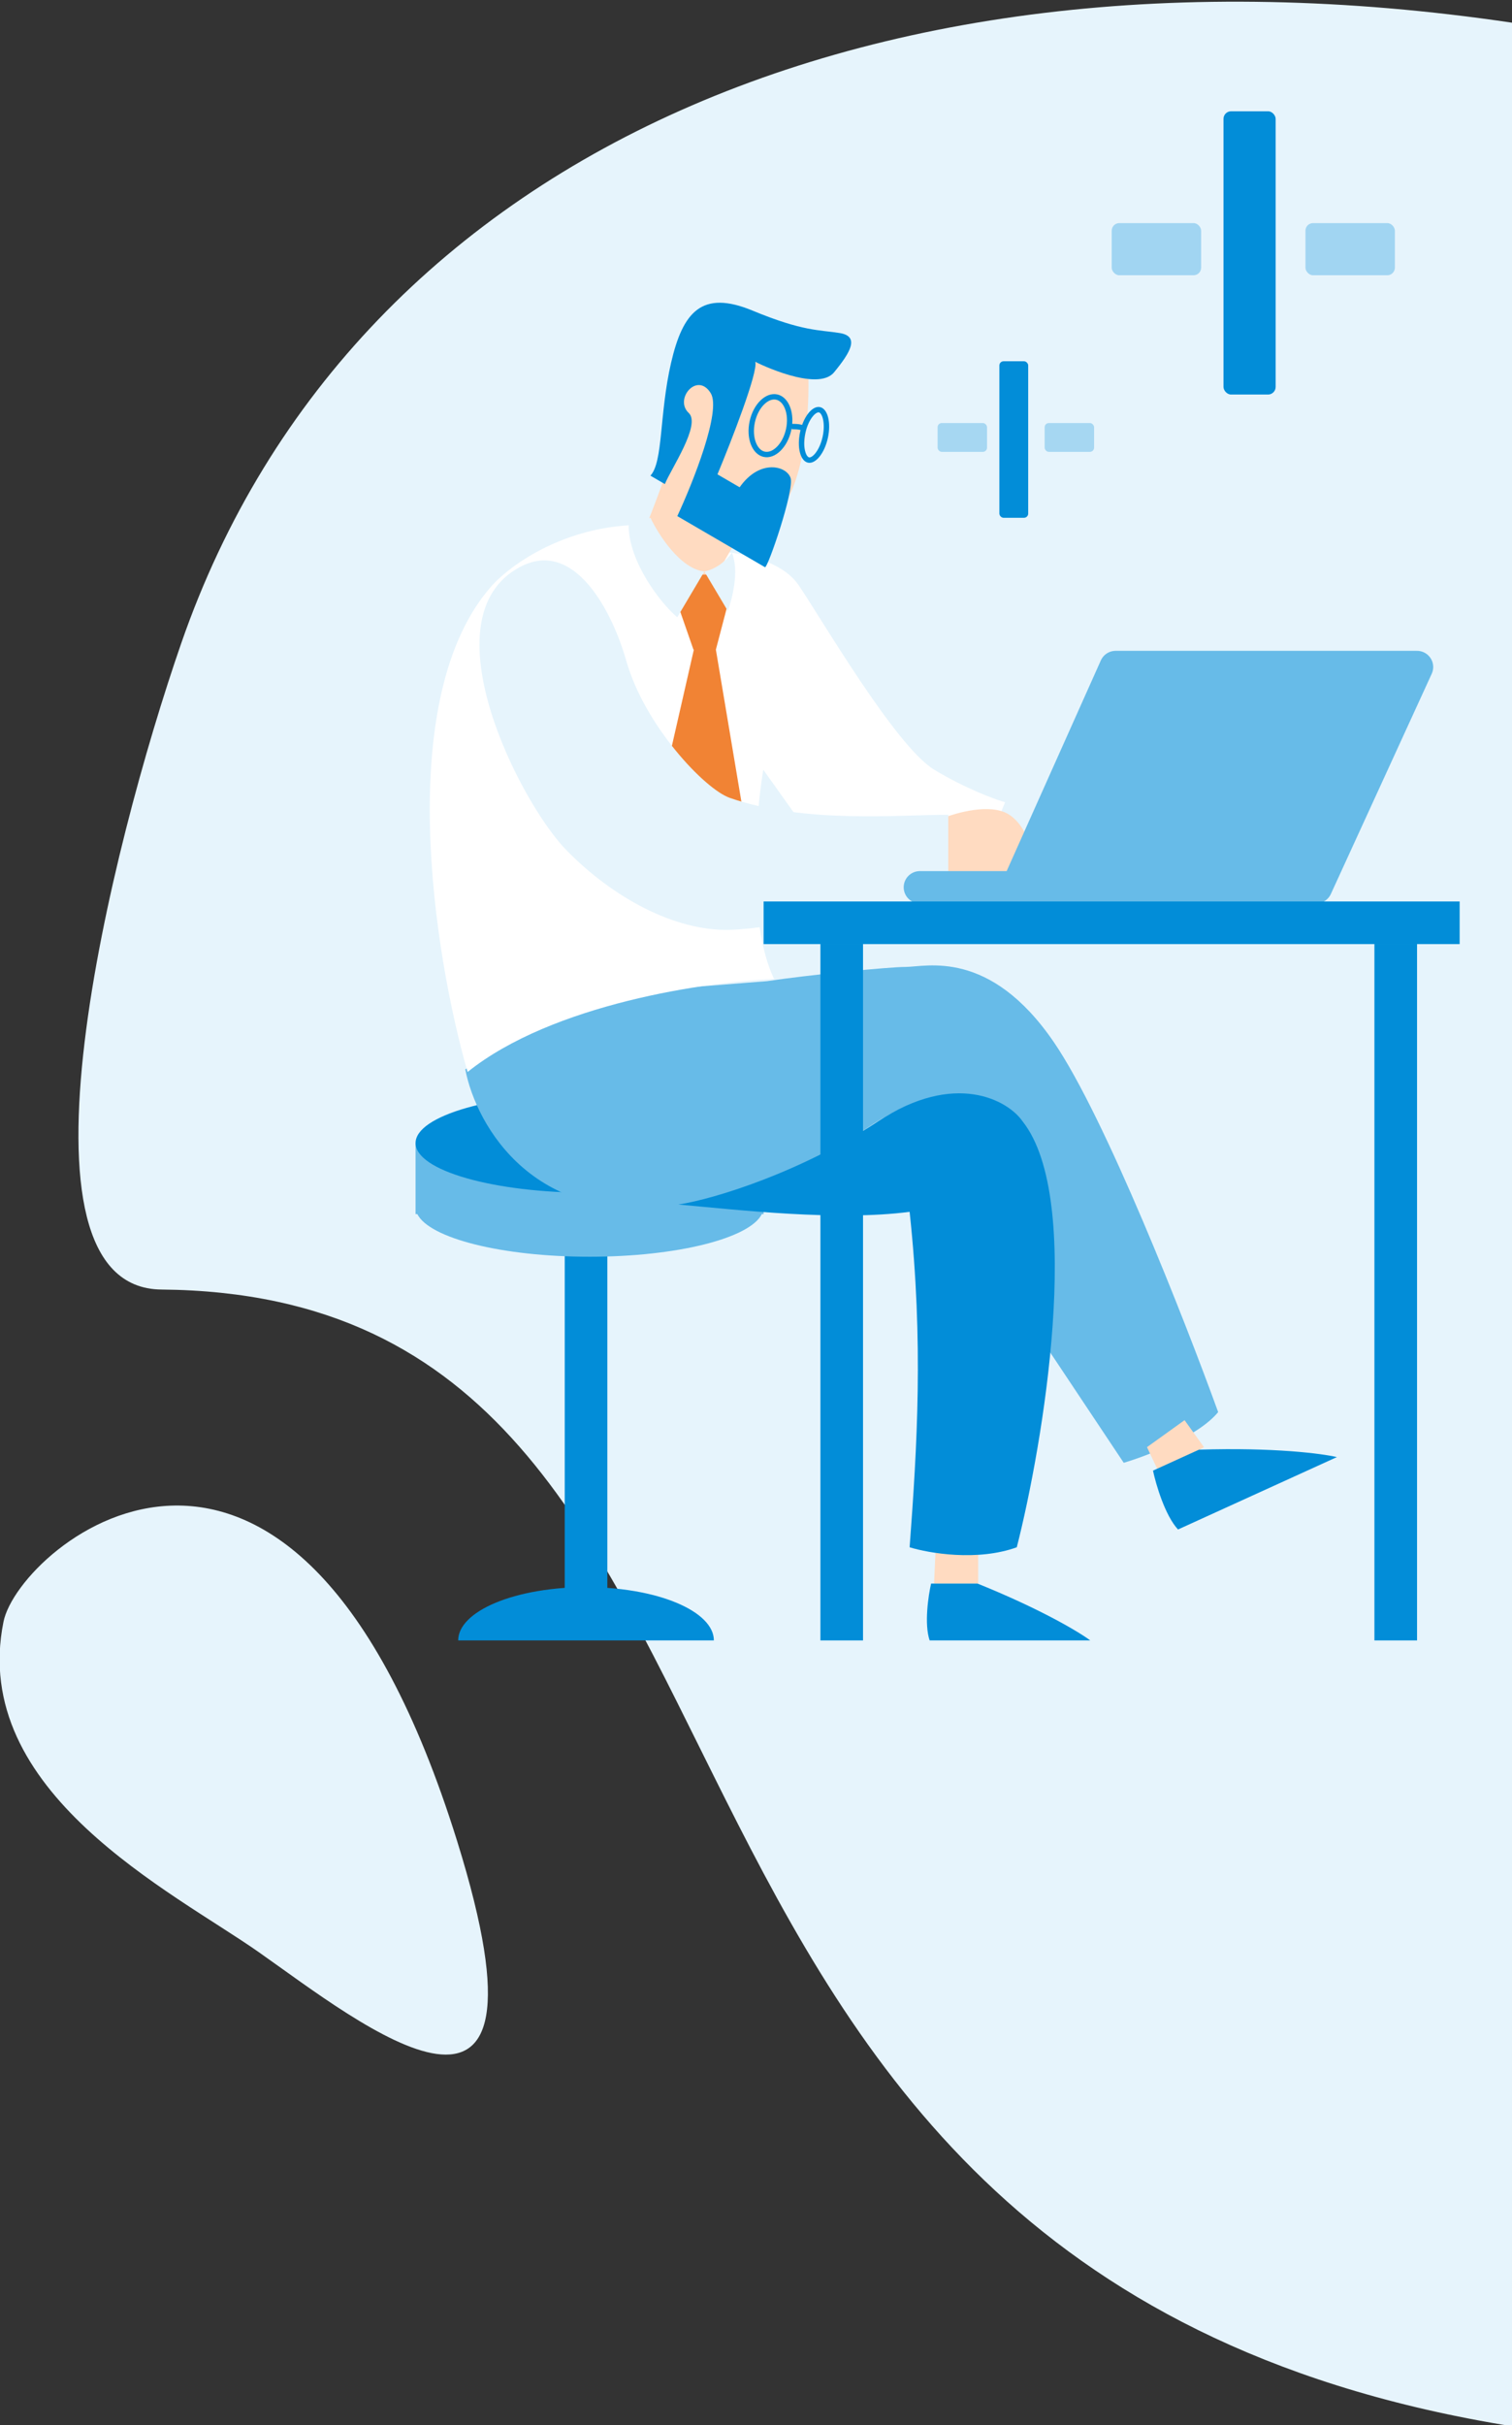 <svg width="179" height="287" viewBox="0 0 179 287" fill="none" xmlns="http://www.w3.org/2000/svg">
<rect x="0" y="0" width="179" height="287" fill="#333333" stroke="none"/>
<g clip-path="url(#clip0_2_6402)">
<path d="M21.465 76.098C13.098 100.222 0.081 152.435 19.115 152.604C98.472 153.308 64.87 267.953 177.843 286.93C262.956 301.227 305.954 201.974 286.331 125.904C266.708 49.834 251.406 15.513 186.308 3.881C107.24 -10.247 42.023 16.82 21.465 76.098Z" fill="#E6F4FC"/>
<path d="M0.414 191.916C2.252 182.827 34.727 155.693 54.114 217.86C66.991 259.153 42.56 239.387 30.617 231.004C20.511 223.912 -3.664 212.084 0.414 191.916Z" fill="#E6F4FC"/>
<path fill-rule="evenodd" clip-rule="evenodd" d="M66.856 194.126V194.126H71.901V194.126H84.513C84.513 193.298 84.122 192.478 83.361 191.713C82.601 190.948 81.486 190.252 80.08 189.667C78.675 189.081 77.006 188.617 75.17 188.3C74.117 188.118 73.02 187.987 71.901 187.908V145.357H66.856V187.908C65.737 187.987 64.64 188.118 63.586 188.3C61.75 188.617 60.081 189.081 58.676 189.667C57.27 190.252 56.155 190.948 55.395 191.713C54.634 192.478 54.243 193.298 54.243 194.126L66.856 194.126Z" fill="#028DD8"/>
<path fill-rule="evenodd" clip-rule="evenodd" d="M90.399 135.268H49.198V142.803C49.197 142.814 49.197 142.825 49.197 142.836C49.197 142.847 49.197 142.858 49.198 142.869V143.677H49.406C50.833 146.529 59.419 148.722 69.798 148.722C80.177 148.722 88.763 146.529 90.191 143.677H90.399V135.268Z" fill="#67BBE8"/>
<ellipse cx="69.798" cy="135.268" rx="20.601" ry="5.886" fill="#028DD8"/>
<path d="M81.017 142.435C63.331 145.616 56.359 133.174 55.084 126.555L67.07 117.991L90.8 116.11C95.719 115.369 105.223 114.426 107.198 114.426C109.629 114.426 117.158 112.213 124.76 123.325C130.842 132.215 140.264 156.216 144.214 167.106C141.888 169.951 135.791 172.292 133.034 173.106L121.63 155.994C123.493 148.586 124.85 133.148 115.369 130.659C103.518 127.548 103.126 138.459 81.017 142.435Z" fill="#67BBE8"/>
<path d="M110.58 187.401L110.769 183.193H115.801V187.401H110.58Z" fill="#FFDBC1"/>
<path d="M137.223 174.301L135.789 171.254L140.236 168.062L142.532 171.254L137.223 174.301Z" fill="#FFDBC1"/>
<path d="M107.687 143.408C99.084 144.527 87.543 143.194 80.309 142.543C84.593 141.892 94.885 138.679 103.966 132.69C113.048 126.7 119.327 130.194 121.052 132.69C128.397 141.934 123.435 171.114 120.374 183.103C115.7 184.796 109.969 183.809 107.687 183.103C108.569 171.252 109.348 158.841 107.687 143.408Z" fill="#028DD8"/>
<path d="M82.158 62.841C70.343 60.053 61.312 65.959 58.273 69.261C46.459 82.468 51.406 113.163 55.356 126.86C65.421 118.789 83.738 116.16 91.639 115.854C88.43 109.103 89.451 96.532 90.363 91.09L97.291 100.812L116.071 102.096L118.988 94.942C117.712 94.575 114.248 93.291 110.601 91.09C106.043 88.338 97.291 73.296 94.556 69.261C92.368 66.032 86.716 65.225 84.164 65.225L82.158 62.841Z" fill="white"/>
<path d="M119.385 96.352C117.241 95.055 113.259 96.149 111.536 96.858L110.58 104.152C112.015 104.118 115.174 104.071 116.322 104.152C117.758 104.253 120.725 102.936 121.874 103.038C123.022 103.139 122.065 97.972 119.385 96.352Z" fill="#FFDBC1"/>
<path d="M93.032 59.416C95.648 55.084 95.867 46.823 95.649 43.233L89.078 40.588C87.781 43.296 85.08 48.2 84.648 46.154C84.108 43.597 80.814 44.748 80.79 48.275C80.77 51.097 77.929 58.728 76.51 62.191C76.456 66.22 81.692 68.317 84.317 68.861L87.447 63.483C88.219 63.932 90.417 63.748 93.032 59.416Z" fill="#FFDBC1"/>
<path d="M83.07 68.001H83.809L86.027 72.003L84.75 76.876L88.717 100.5L83.037 109.203L76.945 99.644L82.143 76.876H82.096L80.44 72.121L83.07 68.001Z" fill="#F18334"/>
<path d="M98.744 44.057C96.788 46.438 89.719 42.991 89.414 42.813C89.787 43.97 86.586 52.176 84.938 56.134L87.564 57.663C89.944 54.272 93.129 55.121 93.596 56.567C94.063 58.012 90.869 67.301 90.564 67.124L80.184 61.077C82.035 57.098 85.418 48.617 84.144 46.534C82.553 43.93 79.776 47.231 81.535 48.869C83.016 50.249 79.438 55.473 78.711 57.285L77.001 56.289C78.521 54.66 78.043 49.016 79.441 42.956C80.839 36.896 83.1 34.273 89.093 36.758C95.086 39.243 97.012 39.023 99.403 39.41C101.793 39.797 100.701 41.675 98.744 44.057Z" fill="#028DD8"/>
<path d="M77.008 61.274C77.944 63.259 80.529 67.309 83.386 67.632C85.019 67.309 86.243 66.017 86.651 65.412C87.558 67.632 86.639 70.987 86.163 72.299L83.386 67.632L80.176 73.046C78.17 71.364 74.422 66.435 74.423 62.181L77.008 61.274Z" fill="#E6F4FC"/>
<path d="M61.535 67.109C68.087 63.595 72.564 72.616 74.122 78.134C76.311 85.885 83.442 93.386 86.388 94.416C95.19 97.495 106.433 96.418 112.261 96.418V104.571C106.09 107.132 91.599 109.901 86.388 110.037C79.875 110.208 72.504 106.205 67.019 100.571C61.534 94.937 50.393 73.084 61.535 67.109Z" fill="#E6F4FC"/>
<path fill-rule="evenodd" clip-rule="evenodd" d="M91.938 52.91C92.428 52.438 92.851 51.693 93.052 50.778C93.253 49.864 93.18 49.009 92.932 48.375C92.683 47.736 92.292 47.39 91.885 47.301C91.478 47.211 90.979 47.361 90.485 47.837C89.995 48.309 89.571 49.054 89.371 49.969C89.17 50.884 89.243 51.739 89.49 52.373C89.739 53.012 90.13 53.357 90.537 53.447C90.945 53.536 91.444 53.386 91.938 52.91ZM90.401 54.07C91.761 54.369 93.227 52.956 93.675 50.915C93.697 50.814 93.716 50.714 93.733 50.614L93.732 50.793C94.206 50.796 94.465 50.819 94.659 50.864C94.699 50.873 94.736 50.883 94.773 50.894C94.756 50.963 94.739 51.033 94.724 51.103C94.326 52.918 94.739 54.55 95.646 54.75C96.553 54.949 97.611 53.64 98.009 51.825C98.407 50.011 97.994 48.378 97.087 48.179C96.323 48.011 95.453 48.912 94.959 50.284C94.909 50.269 94.856 50.255 94.801 50.242C94.546 50.184 94.244 50.16 93.789 50.156C93.927 48.423 93.212 46.939 92.022 46.678C90.661 46.379 89.195 47.791 88.748 49.832C88.3 51.873 89.04 53.771 90.401 54.07ZM97.386 51.688C97.203 52.52 96.875 53.204 96.522 53.642C96.142 54.112 95.873 54.146 95.782 54.127C95.692 54.107 95.462 53.962 95.314 53.376C95.176 52.831 95.164 52.072 95.347 51.24C95.529 50.409 95.857 49.724 96.21 49.287C96.591 48.817 96.86 48.782 96.95 48.802C97.041 48.822 97.271 48.966 97.419 49.553C97.557 50.098 97.568 50.857 97.386 51.688Z" fill="#028DD8"/>
<path d="M110.228 187.401H115.732C123.317 190.466 127.786 193.163 129.072 194.128H110.057C109.4 192.204 109.897 188.842 110.228 187.401Z" fill="#028DD8"/>
<path d="M136.499 174.032L141.943 171.553C150.872 171.274 156.548 172.023 158.269 172.432L139.46 180.999C137.915 179.325 136.842 175.657 136.499 174.032Z" fill="#028DD8"/>
<path d="M167.758 78.933L155.815 104.999H120.414L132.072 78.933H167.758Z" fill="#67BBE8"/>
<path d="M108.898 104.999H120.414M120.414 104.999H155.815L167.758 78.933H132.072L120.414 104.999Z" stroke="#67BBE8" stroke-width="3.827" stroke-linecap="round" stroke-linejoin="round"/>
<path fill-rule="evenodd" clip-rule="evenodd" d="M90.399 106.678H172.803V111.723H90.399V106.678ZM162.713 194.128V111.724H167.758V194.128H162.713ZM97.126 111.724V194.128H102.171V111.724H97.126Z" fill="#028DD8"/>
<g clip-path="url(#clip1_2_6402)">
<rect x="144.844" y="13.168" width="6.175" height="33.522" rx="0.9" fill="#028DD8"/>
<rect opacity="0.3" x="131.612" y="26.4" width="10.586" height="6.175" rx="0.9" fill="#028DD8"/>
<rect opacity="0.3" x="154.548" y="26.4" width="10.586" height="6.175" rx="0.9" fill="#028DD8"/>
</g>
<g clip-path="url(#clip2_2_6402)">
<rect x="118.312" y="42.751" width="3.412" height="18.523" rx="0.497" fill="#028DD8"/>
<rect opacity="0.5" x="111" y="50.062" width="5.85" height="3.412" rx="0.497" fill="#67BBE8"/>
<rect opacity="0.5" x="123.674" y="50.062" width="5.85" height="3.412" rx="0.497" fill="#67BBE8"/>
</g>
</g>
<defs>
<clipPath id="clip0_2_6402">
<rect width="179" height="287" fill="white"/>
</clipPath>
<clipPath id="clip1_2_6402">
<rect width="33.522" height="33.522" fill="white" transform="translate(131.612 13.168)"/>
</clipPath>
<clipPath id="clip2_2_6402">
<rect width="18.523" height="18.523" fill="white" transform="translate(111 42.75)"/>
</clipPath>
</defs>
</svg>
